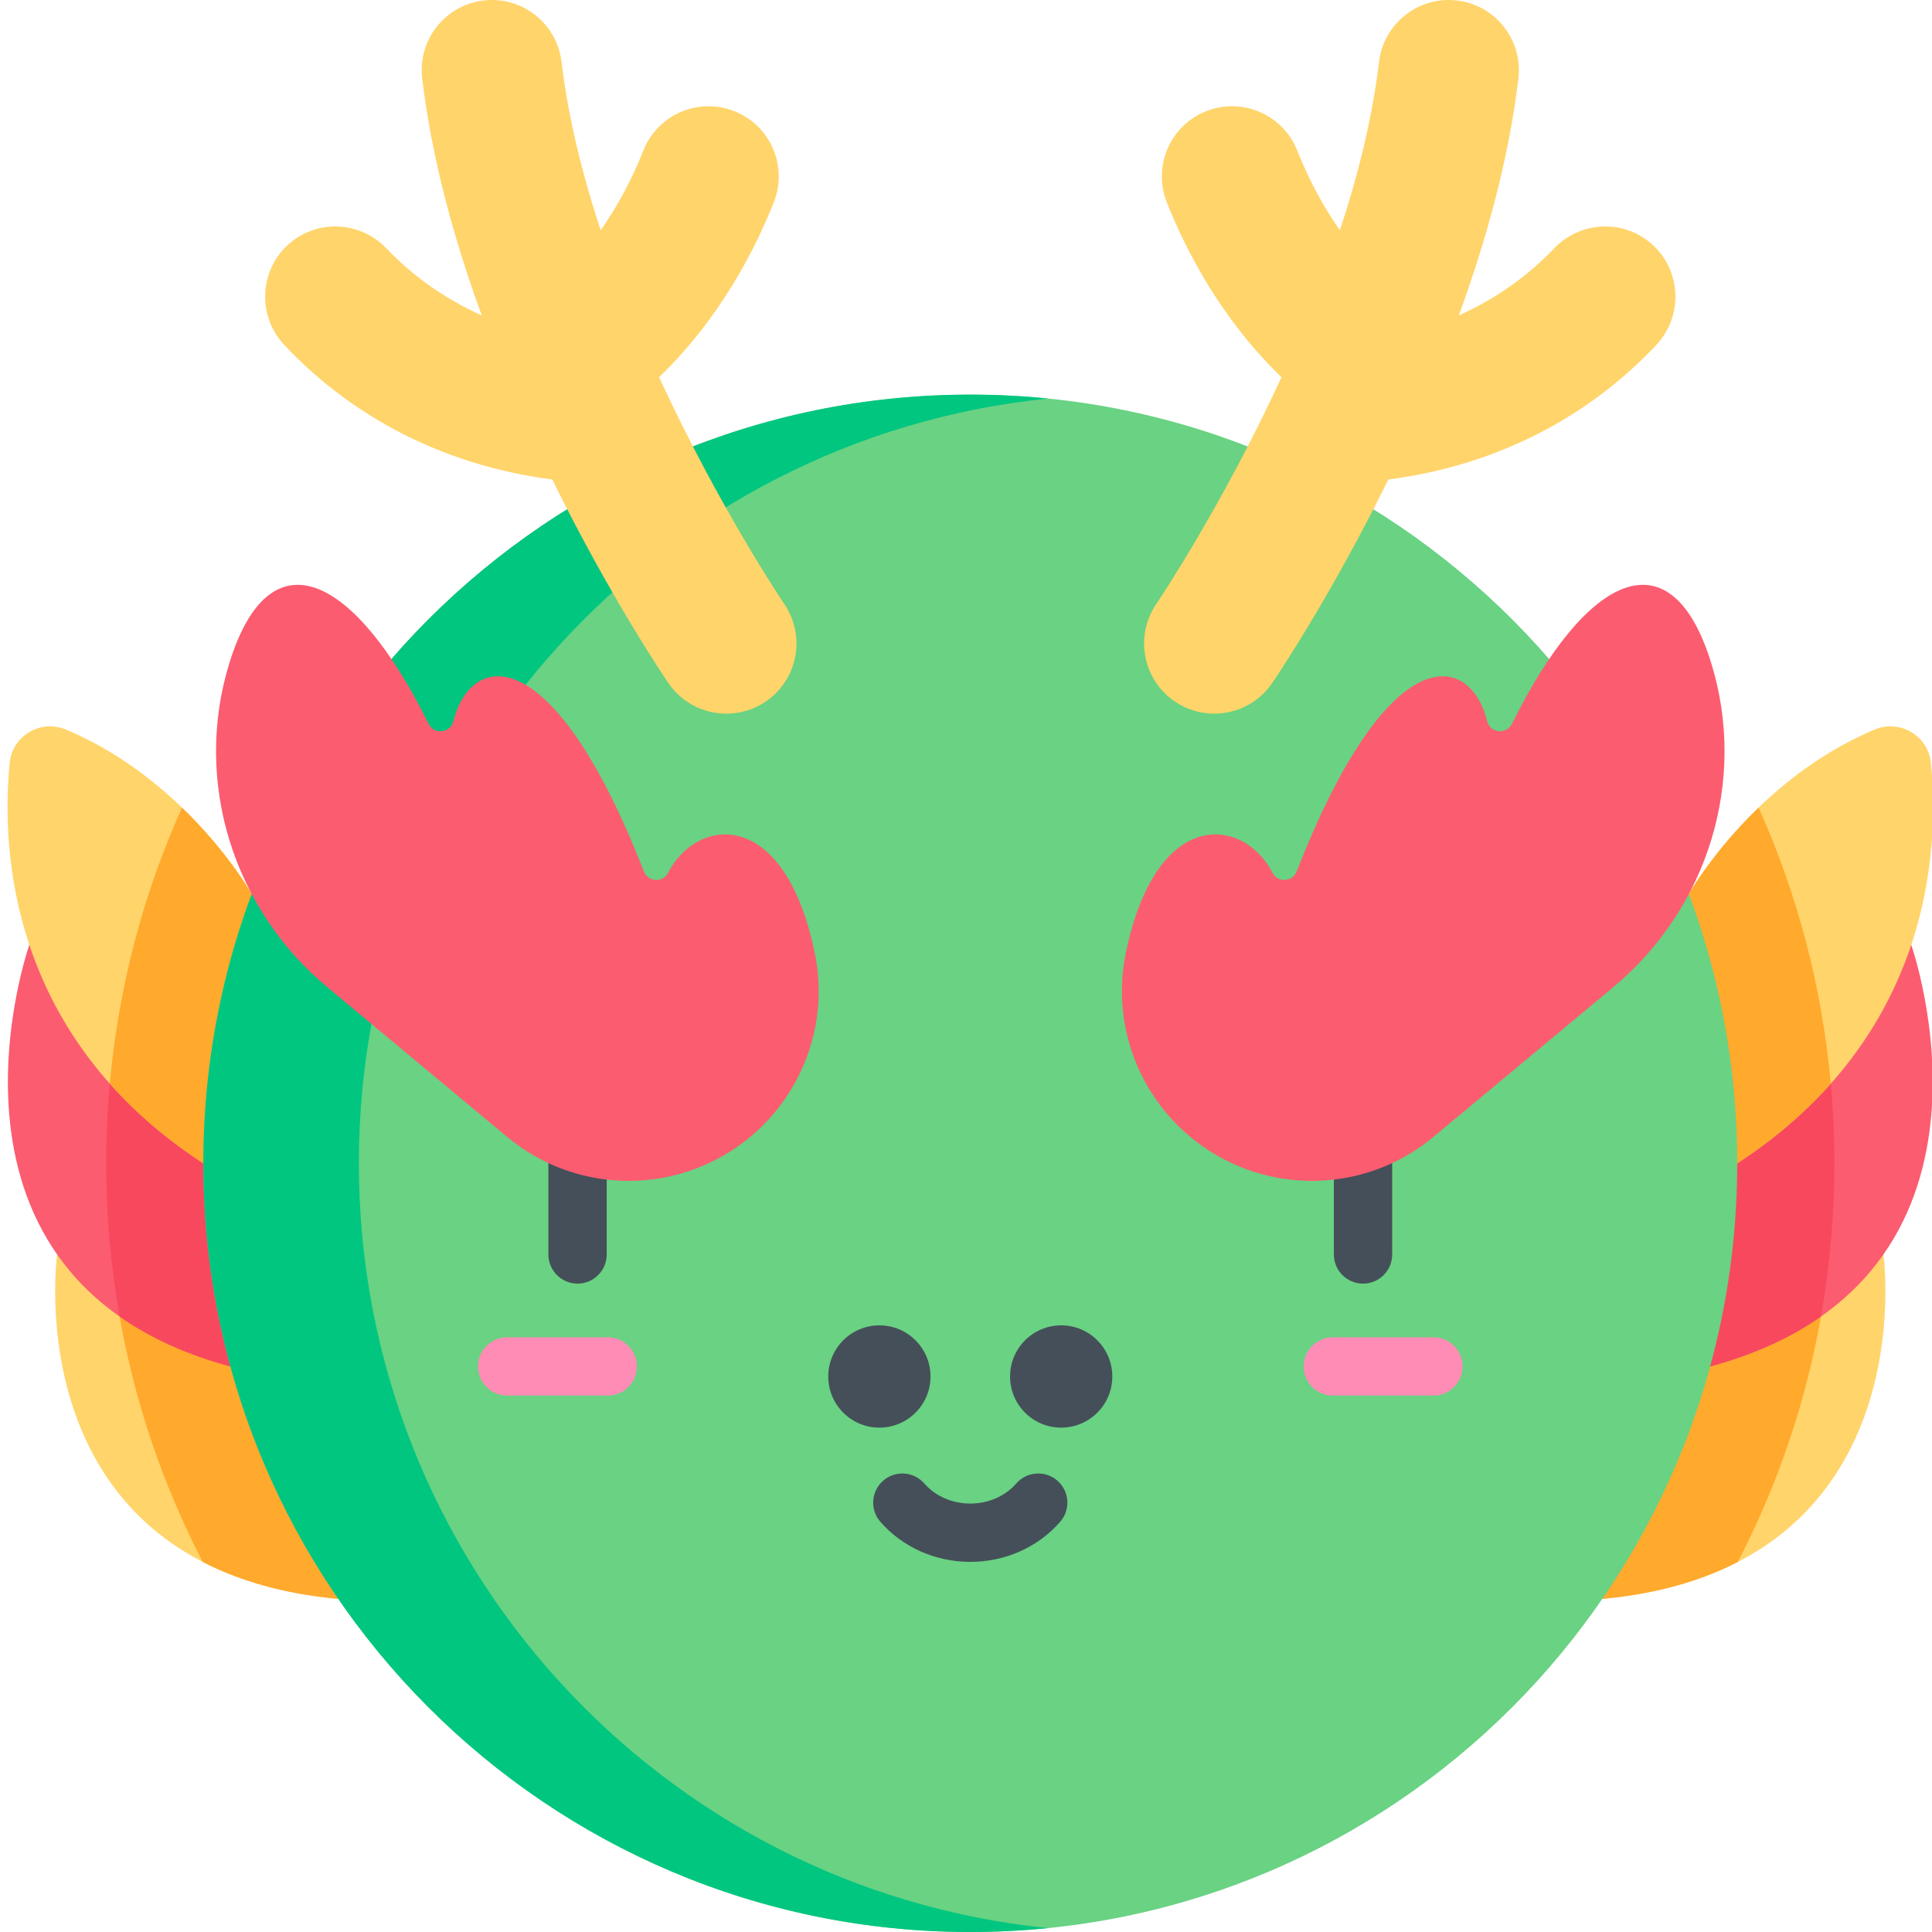 <svg height="511pt" viewBox="-1 0 511 512" width="511pt" xmlns="http://www.w3.org/2000/svg"><path d="m13.648 332.449s-11.66 83.297 74.512 91.273l12.902-45.387-41.5-16.215-26.707-33.305zm0 0" fill="#ffd46a"/><path d="m497.621 332.449s11.66 83.297-74.512 91.273l-12.898-45.387 41.496-16.215 26.707-33.305zm0 0" fill="#ffd46a"/><path d="m478.414 328.82-26.707 33.301-41.496 16.215 12.898 45.391c14.609-1.355 26.398-4.875 35.918-9.785 13.496-26.012 21.875-54.477 24.609-84.133zm0 0" fill="#ffa92d"/><path d="m59.562 362.121-26.707-33.301-5.219.984c2.734 29.66 11.113 58.125 24.609 84.137 9.52 4.91 21.309 8.43 35.918 9.781l12.898-45.387zm0 0" fill="#ffa92d"/><path d="m6.277 250.395s-31.371 88.816 53.285 111.727l17.41-22.762-24.582-31.066-13.609-44.715zm0 0" fill="#fc5c70"/><path d="m504.996 250.395s31.367 88.816-53.289 111.727l-17.406-22.762 24.582-31.066 13.605-44.715zm0 0" fill="#fc5c70"/><path d="m458.883 308.293-24.582 31.066 17.406 22.762c11.973-3.242 21.621-7.797 29.367-13.238 2.352-13.266 3.562-26.836 3.562-40.59 0-16.203-1.684-32.148-4.93-47.645l-7.219 2.93zm0 0" fill="#f8485e"/><path d="m30.195 348.883c7.75 5.441 17.398 10 29.371 13.238l17.406-22.762-24.582-31.066-13.609-44.715-7.215-2.93c-3.25 15.496-4.93 31.441-4.93 47.645 0 13.754 1.211 27.324 3.559 40.59zm0 0" fill="#f8485e"/><path d="m16.004 193.355c-6.703-2.816-14.23 1.59-14.938 8.828-2.27 23.277-.031 72.648 51.324 106.109l12.824-71.363s-16.891-29.988-49.211-43.574zm0 0" fill="#ffd46a"/><path d="m495.266 193.355c6.703-2.816 14.23 1.59 14.938 8.828 2.273 23.277.035 72.648-51.32 106.109l-12.824-71.363s16.887-29.988 49.207-43.574zm0 0" fill="#ffd46a"/><path d="m464.543 214.031c-12.207 11.77-18.484 22.898-18.484 22.898l12.824 71.359c10.027-6.531 18.172-13.676 24.789-21.109-2.309-25.527-8.797-50.18-19.129-73.148zm0 0" fill="#ffa92d"/><path d="m52.391 308.293 12.824-71.363s-6.281-11.129-18.484-22.898c-10.332 22.969-16.82 47.621-19.129 73.152 6.613 7.434 14.762 14.574 24.789 21.109zm0 0" fill="#ffa92d"/><path d="m458.883 308.293c0-112.508-90.996-203.711-203.246-203.711s-203.246 91.203-203.246 203.711c0 112.504 90.996 203.707 203.246 203.707s203.246-91.203 203.246-203.707zm0 0" fill="#69d283"/><path d="m93.598 308.293c0-105.535 80.07-192.324 182.641-202.672-6.773-.684-13.648-1.039-20.602-1.039-112.25 0-203.246 91.203-203.246 203.711 0 112.504 90.996 203.707 203.246 203.707 6.953 0 13.828-.352 20.602-1.035-102.57-10.352-182.641-97.141-182.641-202.672zm0 0" fill="#00c67f"/><path d="m159.559 369.848h-26.66c-4.266 0-7.727-3.461-7.727-7.727s3.461-7.727 7.727-7.727h26.66c4.266 0 7.727 3.461 7.727 7.727s-3.461 7.727-7.727 7.727zm0 0" fill="#ff8cb5"/><g fill="#454f59"><path d="m245.098 364.785c0 7.484-6.07 13.551-13.551 13.551-7.484 0-13.551-6.066-13.551-13.551s6.066-13.551 13.551-13.551c7.48 0 13.551 6.066 13.551 13.551zm0 0"/><path d="m359.715 340.172c-4.266 0-7.727-3.457-7.727-7.723v-41.152c0-4.266 3.461-7.727 7.727-7.727s7.727 3.461 7.727 7.727v41.152c0 4.266-3.457 7.723-7.727 7.723zm0 0"/><path d="m151.555 340.172c-4.266 0-7.727-3.457-7.727-7.723v-41.152c0-4.266 3.461-7.727 7.727-7.727 4.27 0 7.727 3.461 7.727 7.727v41.152c0 4.266-3.457 7.723-7.727 7.723zm0 0"/></g><path d="m296.84 252.617c8.051-39.102 31.305-36.148 38.906-21.281 1.371 2.684 5.289 2.41 6.387-.395 24.473-62.582 45.98-58.012 50.496-39.781.781 3.164 5.113 3.582 6.559.66 19.457-39.344 42.004-50.949 52.793-16.133 9.648 31.152-.883 65.051-25.945 85.918l-47.672 39.691c-18.836 15.68-46.227 15.512-64.867-.395-13.91-11.871-20.344-30.375-16.656-48.285zm0 0" fill="#fc5c70"/><path d="m378.371 369.848h-26.66c-4.266 0-7.727-3.461-7.727-7.727s3.461-7.727 7.727-7.727h26.66c4.266 0 7.727 3.461 7.727 7.727s-3.461 7.727-7.727 7.727zm0 0" fill="#ff8cb5"/><path d="m293.273 364.785c0 7.484-6.066 13.551-13.547 13.551-7.484 0-13.551-6.066-13.551-13.551s6.066-13.551 13.551-13.551c7.48 0 13.547 6.066 13.547 13.551zm0 0" fill="#454f59"/><path d="m255.637 413.91c-9.25 0-17.93-3.867-23.824-10.609-2.809-3.211-2.48-8.094.734-10.902 3.211-2.809 8.09-2.48 10.902.734 2.957 3.383 7.398 5.324 12.188 5.324 4.789 0 9.227-1.941 12.188-5.324 2.809-3.215 7.688-3.543 10.902-.734 3.211 2.809 3.539 7.691.73 10.902-5.891 6.742-14.574 10.609-23.82 10.609zm0 0" fill="#454f59"/><path d="m304.918 160.07c.293-.43 17.32-25.668 33.188-60.102-9-8.664-21.305-23.531-30.383-46.332-3.801-9.539.855-20.352 10.395-24.152 9.539-3.797 20.355.855 24.152 10.398 3.434 8.625 7.414 15.598 11.316 21.16 4.824-14.637 8.602-29.797 10.379-44.656 1.219-10.195 10.473-17.473 20.672-16.254 10.195 1.219 17.473 10.477 16.254 20.672-2.551 21.293-8.484 42.766-15.785 62.777 11.504-5.125 19.766-12 25.211-17.715 5.715-6 14.652-7.594 22.035-3.828 11.082 5.66 13.57 20.348 5.047 29.414-13.121 13.953-35.863 31.027-70.988 35.625-15.141 30.789-29.59 52.215-30.75 53.918-3.598 5.289-9.441 8.133-15.387 8.133-3.605 0-7.246-1.043-10.445-3.223-8.492-5.781-10.688-17.348-4.91-25.836zm0 0" fill="#ffd46a"/><path d="m214.434 252.617c-8.055-39.102-31.309-36.148-38.906-21.281-1.371 2.684-5.293 2.41-6.391-.395-24.469-62.582-45.977-58.012-50.492-39.781-.785 3.164-5.117 3.582-6.562.66-19.457-39.344-42.004-50.949-52.789-16.133-9.652 31.152.883 65.051 25.945 85.918l47.672 39.691c18.832 15.68 46.223 15.512 64.867-.395 13.91-11.871 20.344-30.375 16.656-48.285zm0 0" fill="#fc5c70"/><path d="m206.355 160.07c-.297-.43-17.324-25.668-33.188-60.102 8.996-8.664 21.305-23.531 30.383-46.332 3.801-9.539-.855-20.352-10.395-24.152-9.539-3.797-20.355.855-24.152 10.398-3.438 8.625-7.414 15.598-11.316 21.16-4.824-14.637-8.602-29.797-10.379-44.656-1.223-10.195-10.473-17.473-20.672-16.254s-17.473 10.477-16.254 20.672c2.547 21.293 8.48 42.766 15.781 62.777-11.504-5.125-19.762-12-25.211-17.715-5.715-6-14.652-7.594-22.035-3.828-11.082 5.66-13.57 20.348-5.047 29.414 13.121 13.953 35.863 31.027 70.988 35.625 15.141 30.789 29.59 52.215 30.75 53.918 3.602 5.289 9.441 8.133 15.387 8.133 3.605 0 7.246-1.043 10.449-3.223 8.488-5.781 10.688-17.348 4.91-25.836zm0 0" fill="#ffd46a"/></svg>